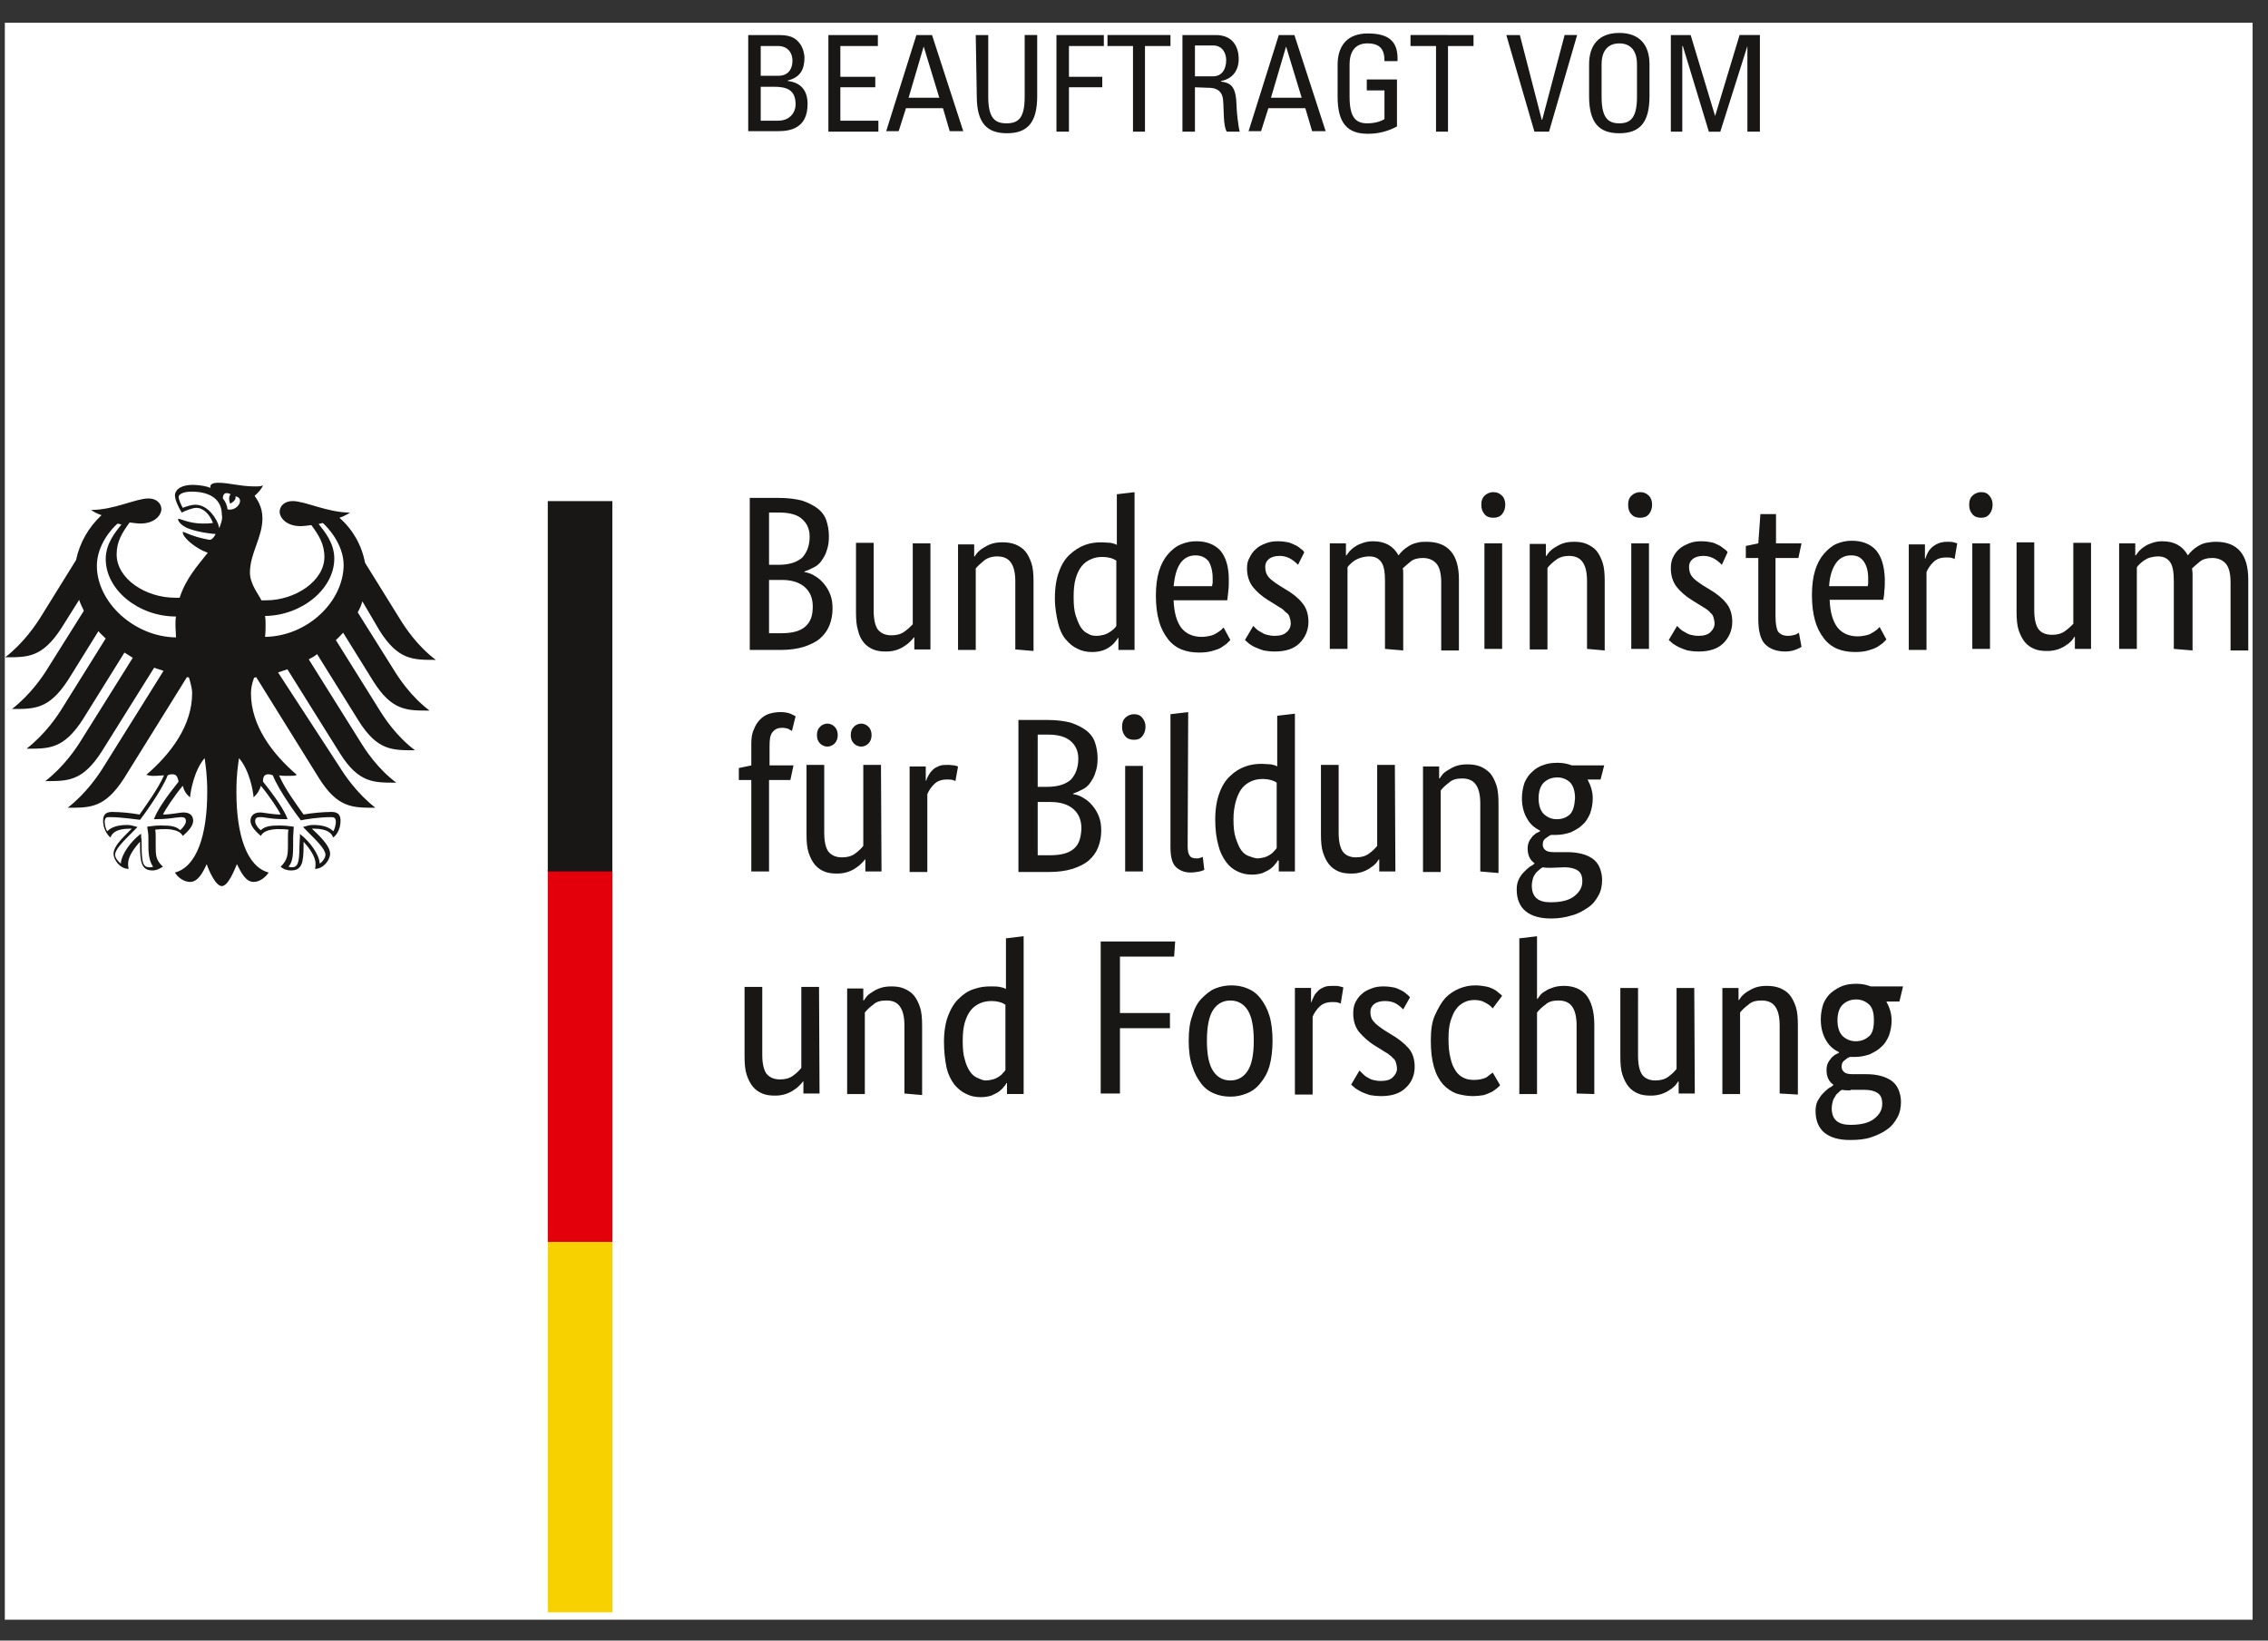 <svg width="94" height="68" viewBox="0 0 94 68" fill="none" xmlns="http://www.w3.org/2000/svg">
<rect x="0" y="0" width="94" height="68" fill="#333333" stroke="none"/>
<g clip-path="url(#clip0_845_28926)">
<rect width="93.162" height="66.194" transform="translate(0.2 0.942)" fill="white"/>
<path d="M34.355 22.219C34.355 22.435 34.334 22.63 34.269 22.803C34.226 22.977 34.14 23.107 34.053 23.236C33.973 23.358 33.861 23.455 33.73 23.518C33.604 23.585 33.474 23.643 33.341 23.691V23.713C33.514 23.735 33.664 23.8 33.794 23.886C33.946 23.973 34.053 24.081 34.161 24.211C34.269 24.341 34.355 24.493 34.42 24.666C34.485 24.839 34.506 25.034 34.506 25.229C34.506 25.467 34.463 25.705 34.377 25.922C34.291 26.138 34.161 26.312 33.989 26.463C33.816 26.615 33.578 26.723 33.319 26.81C33.039 26.896 32.715 26.94 32.349 26.94H31.075V20.638H32.284C32.651 20.638 32.974 20.681 33.233 20.746C33.492 20.833 33.708 20.941 33.88 21.071C34.053 21.201 34.183 21.374 34.248 21.569C34.312 21.764 34.355 21.981 34.355 22.219ZM33.557 22.241C33.557 21.937 33.449 21.699 33.255 21.526C33.06 21.331 32.715 21.244 32.284 21.244H31.874V23.41H32.284C32.715 23.41 33.039 23.302 33.255 23.107C33.449 22.89 33.557 22.608 33.557 22.241ZM33.686 25.142C33.686 24.796 33.578 24.536 33.362 24.341C33.147 24.146 32.823 24.038 32.413 24.038H31.874V26.247H32.37C32.845 26.247 33.168 26.16 33.384 25.965C33.6 25.77 33.686 25.511 33.686 25.142ZM38.563 26.918H37.895V26.42H37.873C37.851 26.463 37.808 26.506 37.743 26.572C37.673 26.647 37.594 26.712 37.506 26.766C37.42 26.831 37.291 26.896 37.16 26.94C37.014 26.986 36.861 27.008 36.708 27.005C36.513 27.005 36.341 26.983 36.19 26.918C36.039 26.857 35.906 26.76 35.801 26.636C35.684 26.491 35.603 26.32 35.564 26.138C35.499 25.944 35.478 25.684 35.478 25.381V22.5H36.211V25.315C36.211 25.684 36.276 25.943 36.384 26.095C36.513 26.247 36.686 26.333 36.945 26.333C37.16 26.333 37.334 26.29 37.484 26.181C37.636 26.073 37.743 25.966 37.83 25.878V22.522H38.563V26.918ZM42.081 26.918V24.103C42.081 23.735 42.016 23.475 41.887 23.302C41.757 23.128 41.563 23.063 41.326 23.063C41.11 23.063 40.915 23.128 40.786 23.236C40.657 23.345 40.527 23.453 40.441 23.561V26.94H39.707V22.565H40.376V23.063H40.398C40.419 23.02 40.462 22.977 40.505 22.911C40.57 22.847 40.635 22.782 40.743 22.717C40.851 22.652 40.959 22.587 41.088 22.544C41.218 22.5 41.369 22.478 41.542 22.478C41.736 22.478 41.908 22.5 42.081 22.565C42.232 22.63 42.383 22.717 42.491 22.847C42.599 22.977 42.685 23.15 42.75 23.345C42.815 23.54 42.836 23.8 42.836 24.103V26.983L42.081 26.918ZM43.721 24.796C43.721 24.341 43.786 23.973 43.894 23.691C44.002 23.388 44.153 23.15 44.347 22.977C44.541 22.803 44.735 22.674 44.972 22.587C45.21 22.5 45.426 22.479 45.663 22.479C45.793 22.479 45.922 22.5 46.03 22.5C46.138 22.522 46.224 22.544 46.289 22.587V20.486L47.023 20.4V26.94H46.354V26.442H46.332C46.306 26.498 46.269 26.55 46.224 26.593C46.181 26.658 46.116 26.723 46.03 26.788C45.932 26.863 45.823 26.921 45.706 26.961C45.56 27.007 45.407 27.029 45.253 27.026C45.038 27.026 44.843 26.983 44.67 26.896C44.476 26.81 44.325 26.68 44.174 26.506C44.023 26.333 43.915 26.095 43.85 25.814C43.786 25.532 43.721 25.186 43.721 24.796ZM45.447 26.355C45.555 26.355 45.663 26.333 45.749 26.312C45.836 26.29 45.922 26.247 45.987 26.203C46.052 26.16 46.116 26.117 46.16 26.073C46.203 26.03 46.246 25.987 46.267 25.944V23.237C46.195 23.188 46.115 23.151 46.03 23.128C45.924 23.1 45.816 23.086 45.706 23.085C45.534 23.085 45.383 23.107 45.232 23.172C45.081 23.236 44.951 23.323 44.843 23.453C44.735 23.583 44.649 23.756 44.584 23.973C44.519 24.19 44.498 24.45 44.498 24.753C44.498 25.055 44.519 25.315 44.584 25.511C44.649 25.705 44.714 25.878 44.8 26.008C44.887 26.138 44.994 26.225 45.102 26.268C45.189 26.333 45.318 26.355 45.447 26.355ZM50.929 24.016C50.929 24.211 50.929 24.363 50.907 24.514C50.886 24.644 50.886 24.774 50.864 24.882H48.641C48.663 25.402 48.77 25.77 48.965 26.03C49.159 26.268 49.44 26.398 49.806 26.398C49.936 26.398 50.044 26.377 50.152 26.355C50.26 26.333 50.346 26.29 50.411 26.247C50.497 26.203 50.54 26.16 50.605 26.117L50.713 26.009L50.994 26.529L50.864 26.658C50.799 26.723 50.713 26.766 50.627 26.831C50.54 26.896 50.389 26.939 50.238 26.983C50.087 27.026 49.914 27.048 49.699 27.048C49.418 27.048 49.181 27.005 48.965 26.918C48.743 26.826 48.549 26.676 48.404 26.485C48.235 26.265 48.11 26.015 48.037 25.748C47.951 25.445 47.907 25.099 47.907 24.687C47.907 24.297 47.951 23.951 48.037 23.67C48.123 23.388 48.253 23.15 48.404 22.977C48.555 22.803 48.727 22.652 48.943 22.565C49.147 22.477 49.368 22.432 49.591 22.435C50.001 22.435 50.346 22.565 50.583 22.825C50.799 23.085 50.929 23.475 50.929 24.017V24.016ZM49.548 23.02C49.289 23.02 49.073 23.128 48.922 23.345C48.77 23.561 48.684 23.886 48.641 24.297H50.238C50.238 24.276 50.238 24.233 50.26 24.168V23.973C50.26 23.67 50.195 23.432 50.087 23.258C49.958 23.107 49.785 23.02 49.548 23.02ZM53.799 23.41C53.756 23.366 53.669 23.28 53.54 23.193C53.393 23.095 53.22 23.042 53.044 23.041C52.849 23.041 52.698 23.085 52.59 23.172C52.541 23.21 52.502 23.259 52.475 23.316C52.449 23.372 52.437 23.434 52.439 23.496C52.439 23.67 52.482 23.8 52.569 23.908C52.655 24.016 52.806 24.124 53.001 24.254L53.281 24.427C53.583 24.601 53.82 24.796 53.971 24.991C54.144 25.186 54.23 25.467 54.23 25.77C54.23 26.117 54.101 26.42 53.863 26.658C53.626 26.896 53.281 27.005 52.828 27.005C52.655 27.005 52.504 26.983 52.374 26.961C52.257 26.925 52.141 26.882 52.029 26.831C51.921 26.788 51.835 26.723 51.77 26.68C51.706 26.615 51.641 26.572 51.598 26.528L51.943 25.944L52.072 26.073C52.115 26.117 52.18 26.16 52.266 26.203C52.331 26.247 52.417 26.29 52.504 26.311C52.59 26.333 52.698 26.355 52.828 26.355C53.044 26.355 53.216 26.311 53.324 26.203C53.377 26.162 53.419 26.109 53.449 26.049C53.479 25.989 53.495 25.924 53.497 25.857C53.497 25.749 53.475 25.662 53.453 25.597C53.437 25.518 53.391 25.448 53.324 25.402C53.259 25.359 53.195 25.272 53.13 25.229C53.044 25.186 52.957 25.121 52.849 25.055L52.569 24.882C52.288 24.709 52.072 24.514 51.921 24.32C51.77 24.124 51.684 23.864 51.684 23.561C51.684 23.388 51.706 23.258 51.792 23.107C51.856 22.977 51.943 22.847 52.051 22.76C52.159 22.652 52.288 22.587 52.461 22.522C52.612 22.457 52.785 22.435 52.957 22.435C53.13 22.435 53.281 22.457 53.389 22.478C53.497 22.5 53.605 22.565 53.712 22.608C53.799 22.652 53.885 22.717 53.928 22.76C53.982 22.792 54.026 22.837 54.058 22.89L53.799 23.41ZM57.403 26.896V24.081C57.403 23.713 57.359 23.453 57.252 23.302C57.144 23.15 56.993 23.063 56.755 23.063C56.626 23.063 56.518 23.085 56.432 23.107C56.342 23.133 56.255 23.17 56.172 23.215C56.102 23.259 56.038 23.31 55.978 23.367C55.913 23.432 55.87 23.475 55.849 23.518V26.896H55.115V22.522H55.784V23.02H55.806C55.827 22.977 55.892 22.912 55.935 22.847C56 22.782 56.065 22.717 56.172 22.652C56.259 22.587 56.367 22.544 56.496 22.5C56.626 22.457 56.755 22.435 56.906 22.435C57.403 22.435 57.748 22.63 57.964 23.02C58.007 22.955 58.071 22.89 58.136 22.825C58.201 22.76 58.288 22.695 58.395 22.63C58.503 22.565 58.611 22.522 58.719 22.5C58.849 22.457 58.978 22.457 59.129 22.457C60.014 22.457 60.467 22.977 60.467 24.016V26.961H59.733V24.146C59.733 23.778 59.668 23.518 59.539 23.366C59.41 23.215 59.215 23.128 58.978 23.128C58.762 23.128 58.59 23.172 58.46 23.28C58.331 23.388 58.223 23.475 58.136 23.561C58.158 23.626 58.158 23.692 58.158 23.778V26.961L57.403 26.896ZM62.258 26.896H61.524V22.522H62.258V26.896ZM61.891 21.461C61.74 21.461 61.611 21.417 61.524 21.309C61.438 21.201 61.395 21.093 61.395 20.92C61.395 20.746 61.438 20.638 61.524 20.551C61.611 20.465 61.74 20.399 61.891 20.399C62.042 20.399 62.15 20.443 62.258 20.551C62.345 20.638 62.388 20.768 62.388 20.919C62.388 21.071 62.345 21.201 62.258 21.309C62.172 21.417 62.042 21.461 61.891 21.461ZM65.776 26.896V24.081C65.776 23.713 65.711 23.453 65.581 23.28C65.452 23.107 65.258 23.042 65.02 23.042C64.805 23.042 64.61 23.107 64.481 23.215C64.33 23.323 64.222 23.432 64.136 23.54V26.918H63.402V22.544H64.071V23.042H64.093C64.114 22.998 64.157 22.955 64.2 22.89C64.265 22.825 64.33 22.76 64.438 22.695C64.546 22.63 64.653 22.565 64.783 22.522C64.912 22.478 65.063 22.457 65.236 22.457C65.43 22.457 65.603 22.478 65.754 22.544C65.905 22.609 66.056 22.696 66.164 22.825C66.272 22.955 66.358 23.128 66.423 23.323C66.488 23.518 66.509 23.778 66.509 24.081V26.961L65.776 26.896ZM68.344 26.896H67.61V22.522H68.344V26.896ZM67.977 21.461C67.826 21.461 67.696 21.417 67.61 21.309C67.523 21.223 67.48 21.093 67.48 20.92C67.48 20.746 67.523 20.638 67.61 20.551C67.696 20.465 67.826 20.399 67.977 20.399C68.128 20.399 68.236 20.443 68.344 20.551C68.43 20.638 68.473 20.768 68.473 20.919C68.473 21.071 68.43 21.201 68.344 21.309C68.257 21.417 68.128 21.461 67.977 21.461ZM71.365 23.41C71.321 23.366 71.235 23.28 71.106 23.193C70.959 23.095 70.786 23.042 70.609 23.041C70.415 23.041 70.264 23.085 70.156 23.172C70.107 23.21 70.068 23.259 70.041 23.316C70.015 23.372 70.003 23.434 70.005 23.496C70.005 23.67 70.049 23.8 70.135 23.908C70.221 24.016 70.372 24.124 70.566 24.254L70.847 24.427C71.149 24.601 71.387 24.796 71.538 24.991C71.71 25.186 71.796 25.467 71.796 25.77C71.796 26.117 71.667 26.42 71.43 26.658C71.192 26.896 70.847 27.005 70.394 27.005C70.221 27.005 70.07 26.983 69.941 26.961C69.823 26.925 69.708 26.882 69.596 26.831C69.506 26.786 69.42 26.735 69.336 26.68C69.271 26.615 69.207 26.572 69.163 26.528L69.509 25.944L69.639 26.073C69.682 26.117 69.746 26.16 69.833 26.203C69.897 26.247 69.984 26.29 70.07 26.311C70.156 26.333 70.264 26.355 70.394 26.355C70.609 26.355 70.782 26.311 70.89 26.203C70.998 26.096 71.062 25.987 71.062 25.857C71.062 25.749 71.041 25.662 71.019 25.597C71.003 25.518 70.956 25.448 70.89 25.402C70.847 25.337 70.76 25.272 70.696 25.229C70.631 25.186 70.523 25.121 70.415 25.055L70.135 24.882C69.854 24.709 69.639 24.514 69.487 24.32C69.336 24.124 69.25 23.864 69.25 23.561C69.25 23.388 69.271 23.258 69.336 23.107C69.401 22.977 69.487 22.847 69.596 22.76C69.703 22.652 69.854 22.587 70.005 22.522C70.156 22.457 70.329 22.435 70.502 22.435C70.674 22.435 70.825 22.457 70.933 22.478C71.062 22.5 71.149 22.565 71.257 22.608C71.343 22.652 71.408 22.717 71.473 22.76C71.526 22.792 71.571 22.837 71.602 22.89L71.365 23.41ZM74.537 23.128H73.588V25.554C73.588 25.857 73.631 26.073 73.696 26.181C73.782 26.29 73.911 26.355 74.106 26.355C74.213 26.355 74.321 26.333 74.386 26.312C74.472 26.29 74.515 26.247 74.558 26.225L74.666 26.81C74.645 26.831 74.558 26.875 74.451 26.918C74.343 26.961 74.192 27.005 73.998 27.005C73.631 27.005 73.35 26.897 73.156 26.701C72.962 26.506 72.875 26.138 72.875 25.662V23.128H72.358V22.63L72.875 22.522L72.962 21.309H73.609V22.522H74.666L74.537 23.128ZM78.119 23.994C78.119 24.19 78.119 24.341 78.098 24.493C78.098 24.623 78.076 24.753 78.055 24.86H75.832C75.853 25.38 75.961 25.748 76.156 26.008C76.35 26.247 76.63 26.377 76.997 26.377C77.127 26.377 77.235 26.355 77.343 26.333C77.451 26.312 77.537 26.268 77.602 26.225C77.688 26.181 77.731 26.138 77.796 26.095L77.903 25.987L78.184 26.507L78.055 26.636C77.99 26.701 77.903 26.745 77.817 26.81C77.709 26.875 77.58 26.918 77.429 26.961C77.278 27.005 77.105 27.026 76.889 27.026C76.609 27.026 76.371 26.983 76.156 26.896C75.933 26.804 75.74 26.655 75.595 26.463C75.426 26.244 75.301 25.994 75.228 25.727C75.141 25.424 75.098 25.077 75.098 24.666C75.098 24.276 75.141 23.93 75.228 23.648C75.314 23.366 75.444 23.128 75.595 22.955C75.746 22.782 75.918 22.63 76.112 22.544C76.317 22.455 76.537 22.411 76.76 22.414C77.17 22.414 77.515 22.544 77.752 22.803C77.99 23.085 78.098 23.475 78.119 23.994ZM76.716 23.02C76.458 23.02 76.242 23.128 76.091 23.345C75.94 23.561 75.832 23.886 75.81 24.297H77.407C77.407 24.276 77.429 24.233 77.429 24.168V23.973C77.429 23.67 77.364 23.432 77.235 23.258C77.105 23.085 76.954 23.02 76.716 23.02ZM81.011 23.172C80.99 23.15 80.947 23.15 80.903 23.128C80.839 23.107 80.752 23.107 80.665 23.107C80.428 23.107 80.256 23.172 80.126 23.302C79.997 23.432 79.91 23.561 79.846 23.713V26.939H79.112V22.566H79.781V23.15H79.802C79.824 23.063 79.867 22.977 79.91 22.89C79.954 22.803 80.018 22.738 80.083 22.674C80.169 22.608 80.234 22.566 80.342 22.521C80.45 22.478 80.558 22.457 80.709 22.457C80.817 22.457 80.903 22.457 80.968 22.478C81.033 22.5 81.076 22.5 81.119 22.522L81.011 23.172ZM82.478 26.896H81.745V22.522H82.478V26.896ZM82.112 21.461C81.96 21.461 81.831 21.417 81.745 21.309C81.658 21.201 81.615 21.093 81.615 20.92C81.615 20.746 81.658 20.638 81.745 20.551C81.831 20.465 81.96 20.399 82.112 20.399C82.263 20.399 82.37 20.443 82.457 20.551C82.543 20.659 82.586 20.768 82.586 20.919C82.586 21.071 82.543 21.201 82.457 21.309C82.37 21.417 82.263 21.461 82.112 21.461ZM86.665 26.896H85.996V26.398H85.974C85.953 26.442 85.909 26.485 85.866 26.55C85.802 26.615 85.737 26.68 85.629 26.745C85.543 26.81 85.413 26.875 85.284 26.918C85.137 26.964 84.984 26.986 84.831 26.983C84.637 26.983 84.464 26.961 84.312 26.896C84.162 26.835 84.029 26.739 83.924 26.615C83.816 26.485 83.73 26.312 83.665 26.117C83.601 25.922 83.579 25.662 83.579 25.359V22.479H84.312V25.294C84.312 25.662 84.377 25.921 84.485 26.073C84.593 26.225 84.788 26.312 85.047 26.312C85.262 26.312 85.435 26.268 85.586 26.16C85.737 26.052 85.845 25.944 85.931 25.857V22.5H86.665V26.896ZM90.096 26.896V24.081C90.096 23.713 90.053 23.453 89.945 23.302C89.837 23.15 89.686 23.063 89.449 23.063C89.319 23.063 89.211 23.085 89.125 23.107C89.04 23.129 88.96 23.166 88.888 23.215C88.818 23.259 88.753 23.31 88.694 23.367C88.629 23.432 88.586 23.475 88.564 23.518V26.896H87.83V22.522H88.499V23.02H88.521C88.543 22.977 88.607 22.912 88.65 22.847C88.715 22.782 88.78 22.717 88.888 22.652C88.974 22.587 89.082 22.544 89.211 22.5C89.341 22.457 89.47 22.435 89.621 22.435C90.118 22.435 90.463 22.63 90.679 23.02C90.722 22.955 90.787 22.89 90.852 22.825C90.916 22.76 91.002 22.695 91.11 22.63C91.218 22.565 91.326 22.522 91.434 22.5C91.542 22.478 91.693 22.457 91.844 22.457C92.729 22.457 93.182 22.977 93.182 24.016V26.961H92.448V24.146C92.448 23.778 92.384 23.518 92.254 23.366C92.124 23.215 91.93 23.128 91.693 23.128C91.477 23.128 91.305 23.172 91.175 23.28C91.046 23.388 90.938 23.475 90.852 23.561C90.852 23.626 90.873 23.692 90.873 23.778V26.961L90.096 26.896ZM32.758 32.332H31.874V36.122H31.139V32.332H30.622V31.834L31.139 31.726V30.837C31.139 30.599 31.161 30.404 31.247 30.231C31.302 30.076 31.391 29.936 31.506 29.819C31.614 29.711 31.744 29.624 31.895 29.581C32.042 29.538 32.195 29.516 32.348 29.516C32.499 29.516 32.65 29.538 32.758 29.581C32.866 29.624 32.931 29.668 32.974 29.689L32.823 30.296C32.779 30.274 32.736 30.253 32.672 30.209C32.595 30.183 32.515 30.168 32.434 30.166C32.262 30.166 32.132 30.209 32.024 30.339C31.916 30.469 31.895 30.642 31.895 30.945V31.725H32.887L32.758 32.331L32.758 32.332ZM36.535 36.122H35.866V35.624H35.844C35.823 35.667 35.78 35.711 35.715 35.776C35.645 35.851 35.565 35.916 35.478 35.971C35.391 36.035 35.262 36.101 35.132 36.144C34.986 36.19 34.833 36.211 34.679 36.208C34.485 36.208 34.312 36.187 34.161 36.122C34.011 36.061 33.877 35.964 33.773 35.84C33.665 35.711 33.578 35.537 33.514 35.343C33.449 35.147 33.427 34.888 33.427 34.584V31.704H34.161V34.519C34.161 34.888 34.226 35.147 34.334 35.299C34.463 35.451 34.636 35.537 34.895 35.537C35.111 35.537 35.283 35.494 35.434 35.386C35.586 35.278 35.694 35.169 35.78 35.061V31.704H36.513L36.535 36.122ZM34.722 30.469C34.722 30.6 34.679 30.729 34.593 30.816C34.553 30.857 34.507 30.889 34.455 30.911C34.403 30.933 34.347 30.945 34.291 30.946C34.234 30.945 34.178 30.933 34.127 30.911C34.075 30.889 34.028 30.857 33.989 30.816C33.902 30.73 33.859 30.621 33.859 30.47C33.859 30.318 33.902 30.21 33.989 30.123C34.028 30.082 34.075 30.05 34.127 30.028C34.178 30.005 34.234 29.994 34.291 29.993C34.398 29.993 34.506 30.036 34.593 30.123C34.679 30.209 34.722 30.339 34.722 30.469ZM36.124 30.469C36.124 30.6 36.082 30.729 35.995 30.816C35.956 30.857 35.909 30.889 35.858 30.911C35.806 30.933 35.75 30.945 35.694 30.946C35.637 30.945 35.581 30.934 35.529 30.911C35.477 30.889 35.43 30.857 35.391 30.816C35.305 30.73 35.261 30.621 35.261 30.47C35.261 30.318 35.305 30.21 35.391 30.123C35.43 30.082 35.477 30.05 35.529 30.028C35.581 30.005 35.637 29.994 35.694 29.993C35.801 29.993 35.909 30.036 35.995 30.123C36.082 30.209 36.124 30.339 36.124 30.469ZM39.599 32.375C39.578 32.353 39.535 32.353 39.492 32.332C39.427 32.31 39.34 32.31 39.254 32.31C39.016 32.31 38.844 32.375 38.715 32.505C38.585 32.635 38.499 32.765 38.434 32.917V36.143H37.7V31.769H38.369V32.353H38.391C38.412 32.267 38.456 32.18 38.499 32.115C38.542 32.028 38.606 31.963 38.671 31.898C38.736 31.834 38.822 31.791 38.93 31.747C39.038 31.704 39.146 31.704 39.297 31.704C39.405 31.704 39.492 31.725 39.556 31.725C39.621 31.747 39.664 31.747 39.707 31.769L39.599 32.375ZM45.491 31.422C45.491 31.639 45.469 31.834 45.404 32.007C45.361 32.18 45.275 32.31 45.189 32.44C45.108 32.562 44.996 32.659 44.865 32.722C44.74 32.788 44.61 32.846 44.476 32.895V32.916C44.649 32.938 44.8 33.003 44.93 33.09C45.081 33.176 45.189 33.285 45.297 33.415C45.404 33.544 45.491 33.696 45.555 33.869C45.62 34.043 45.642 34.237 45.642 34.432C45.642 34.671 45.599 34.909 45.512 35.125C45.426 35.342 45.297 35.515 45.124 35.667C44.951 35.819 44.714 35.926 44.455 36.013C44.174 36.1 43.85 36.143 43.484 36.143H42.21V29.842H43.419C43.786 29.842 44.109 29.885 44.368 29.95C44.627 30.036 44.843 30.145 45.016 30.274C45.189 30.404 45.318 30.578 45.383 30.773C45.447 30.967 45.491 31.184 45.491 31.422ZM44.692 31.444C44.692 31.141 44.584 30.903 44.39 30.73C44.174 30.534 43.85 30.448 43.419 30.448H43.009V32.613H43.419C43.85 32.613 44.174 32.505 44.39 32.31C44.584 32.094 44.692 31.812 44.692 31.444ZM44.821 34.346C44.821 33.999 44.714 33.739 44.498 33.544C44.282 33.349 43.958 33.242 43.548 33.242H43.009V35.45H43.505C43.98 35.45 44.304 35.364 44.519 35.169C44.735 34.974 44.8 34.714 44.821 34.346ZM47.368 36.122H46.634V31.747H47.368L47.368 36.122ZM47.001 30.664C46.85 30.664 46.72 30.621 46.634 30.512C46.548 30.404 46.505 30.297 46.505 30.123C46.505 29.95 46.548 29.842 46.634 29.755C46.72 29.668 46.85 29.603 47.001 29.603C47.152 29.603 47.26 29.647 47.346 29.755C47.433 29.863 47.476 29.971 47.476 30.122C47.476 30.274 47.433 30.404 47.346 30.513C47.26 30.621 47.152 30.664 47.001 30.664ZM49.224 35.082C49.224 35.255 49.246 35.385 49.31 35.472C49.353 35.537 49.44 35.58 49.569 35.58C49.634 35.58 49.699 35.58 49.742 35.558C49.785 35.537 49.828 35.537 49.85 35.515L49.914 36.056C49.871 36.078 49.806 36.1 49.72 36.122C49.612 36.143 49.483 36.165 49.332 36.165C49.094 36.165 48.879 36.078 48.727 35.926C48.576 35.775 48.511 35.493 48.511 35.104V29.603L49.246 29.517L49.224 35.082ZM50.367 33.977C50.367 33.523 50.432 33.155 50.54 32.873C50.648 32.57 50.799 32.332 50.994 32.158C51.171 31.984 51.385 31.851 51.619 31.769C51.856 31.682 52.072 31.661 52.31 31.661C52.439 31.661 52.569 31.682 52.677 31.682C52.785 31.704 52.871 31.725 52.936 31.769V29.668L53.669 29.582V36.122H53.001V35.667H52.957C52.936 35.71 52.914 35.753 52.849 35.819C52.806 35.883 52.742 35.948 52.655 36.013C52.569 36.078 52.461 36.121 52.331 36.186C52.185 36.232 52.032 36.254 51.878 36.252C51.662 36.252 51.468 36.208 51.296 36.122C51.106 36.036 50.942 35.901 50.821 35.732C50.666 35.525 50.556 35.289 50.497 35.038C50.411 34.736 50.367 34.389 50.367 33.977ZM52.094 35.58C52.202 35.58 52.31 35.558 52.396 35.537C52.482 35.515 52.569 35.472 52.634 35.429C52.698 35.385 52.763 35.342 52.806 35.277C52.849 35.234 52.893 35.191 52.914 35.147V32.44C52.842 32.391 52.761 32.355 52.677 32.332C52.571 32.304 52.462 32.289 52.353 32.288C52.18 32.288 52.029 32.31 51.878 32.375C51.727 32.44 51.598 32.527 51.49 32.657C51.382 32.786 51.296 32.96 51.231 33.176C51.157 33.429 51.121 33.692 51.123 33.956C51.123 34.259 51.145 34.519 51.209 34.714C51.274 34.909 51.339 35.082 51.425 35.212C51.511 35.342 51.619 35.428 51.727 35.472C51.835 35.515 51.964 35.559 52.094 35.58ZM57.834 36.122H57.165V35.623H57.144C57.122 35.667 57.079 35.71 57.036 35.775C56.966 35.85 56.886 35.916 56.798 35.97C56.712 36.035 56.583 36.1 56.453 36.143C56.307 36.189 56.153 36.211 56 36.208C55.806 36.208 55.633 36.186 55.482 36.122C55.332 36.061 55.198 35.964 55.094 35.84C54.986 35.71 54.9 35.537 54.835 35.342C54.77 35.147 54.748 34.887 54.748 34.584V31.704H55.482V34.519C55.482 34.887 55.547 35.147 55.655 35.298C55.763 35.45 55.957 35.537 56.194 35.537C56.41 35.537 56.583 35.493 56.734 35.385C56.885 35.277 56.993 35.169 57.079 35.061V31.704H57.812L57.834 36.122ZM61.352 36.122V33.306C61.352 32.938 61.287 32.679 61.157 32.505C61.028 32.332 60.834 32.267 60.597 32.267C60.381 32.267 60.187 32.31 60.057 32.44C59.906 32.548 59.798 32.657 59.712 32.765V36.143H58.978V31.769H59.647V32.267H59.668C59.69 32.224 59.733 32.18 59.776 32.115C59.819 32.05 59.906 31.985 60.014 31.921C60.122 31.855 60.23 31.791 60.359 31.747C60.489 31.704 60.64 31.682 60.812 31.682C61.007 31.682 61.179 31.704 61.352 31.769C61.503 31.834 61.632 31.921 61.762 32.05C61.869 32.18 61.956 32.353 62.021 32.548C62.086 32.743 62.107 33.003 62.107 33.306V36.186L61.352 36.122ZM66.337 32.31H65.797C65.927 32.548 66.013 32.808 66.013 33.09C66.013 33.328 65.97 33.523 65.905 33.718C65.819 33.913 65.733 34.064 65.581 34.194C65.452 34.324 65.279 34.411 65.107 34.497C64.912 34.562 64.718 34.606 64.502 34.606H64.287C64.222 34.627 64.136 34.692 64.049 34.758C63.963 34.822 63.941 34.909 63.941 35.017C63.941 35.104 63.985 35.191 64.049 35.233C64.114 35.298 64.244 35.321 64.395 35.321H64.956C65.171 35.321 65.344 35.342 65.538 35.385C65.711 35.428 65.862 35.493 65.992 35.58C66.121 35.667 66.229 35.797 66.294 35.948C66.358 36.1 66.401 36.273 66.401 36.468C66.401 36.706 66.358 36.923 66.251 37.117C66.143 37.313 66.013 37.486 65.819 37.616C65.624 37.746 65.409 37.876 65.15 37.941C64.871 38.029 64.579 38.073 64.287 38.071C63.812 38.071 63.466 37.962 63.229 37.767C62.992 37.572 62.862 37.269 62.862 36.88C62.862 36.706 62.884 36.576 62.949 36.446C63.013 36.316 63.078 36.23 63.164 36.143C63.251 36.056 63.315 35.991 63.402 35.926C63.488 35.883 63.553 35.84 63.596 35.797V35.775C63.402 35.645 63.315 35.428 63.315 35.169C63.315 35.061 63.337 34.952 63.38 34.865C63.423 34.779 63.488 34.713 63.531 34.649C63.596 34.606 63.639 34.541 63.704 34.519C63.769 34.497 63.812 34.454 63.833 34.454V34.432C63.617 34.324 63.423 34.173 63.294 33.934C63.164 33.718 63.078 33.436 63.078 33.09C63.078 32.852 63.121 32.635 63.186 32.44C63.272 32.245 63.38 32.094 63.51 31.985C63.639 31.855 63.79 31.769 63.985 31.704C64.157 31.639 64.352 31.617 64.567 31.617C64.783 31.617 64.977 31.661 65.15 31.725H66.488L66.337 32.31ZM64.287 35.97C64.157 35.97 64.049 35.97 63.941 35.948C63.898 35.97 63.834 36.013 63.79 36.056C63.747 36.1 63.682 36.143 63.639 36.208C63.596 36.273 63.553 36.338 63.531 36.425C63.51 36.511 63.488 36.598 63.488 36.706C63.488 37.183 63.747 37.399 64.265 37.399C64.718 37.399 65.042 37.313 65.258 37.139C65.473 36.966 65.581 36.771 65.581 36.533C65.581 36.295 65.516 36.165 65.387 36.078C65.258 35.992 65.063 35.948 64.848 35.948L64.287 35.97ZM65.279 33.09C65.279 32.765 65.193 32.548 65.063 32.418C64.921 32.292 64.736 32.222 64.546 32.224C64.33 32.224 64.157 32.288 64.006 32.418C63.855 32.548 63.769 32.786 63.769 33.09C63.769 33.393 63.855 33.631 64.006 33.761C64.157 33.891 64.33 33.956 64.524 33.956C64.74 33.956 64.912 33.891 65.063 33.761C65.193 33.631 65.258 33.415 65.279 33.09ZM33.967 45.325H33.298V44.827H33.276C33.255 44.87 33.212 44.914 33.147 44.979C33.082 45.044 33.017 45.108 32.909 45.173C32.823 45.238 32.694 45.303 32.564 45.347C32.418 45.392 32.265 45.415 32.111 45.412C31.917 45.412 31.744 45.39 31.593 45.325C31.442 45.264 31.309 45.167 31.205 45.044C31.097 44.914 31.01 44.741 30.946 44.545C30.881 44.351 30.859 44.091 30.859 43.787V40.907H31.593V43.723C31.593 44.09 31.658 44.35 31.765 44.502C31.895 44.654 32.068 44.741 32.327 44.741C32.543 44.741 32.715 44.697 32.866 44.589C33.017 44.481 33.125 44.372 33.212 44.264V40.907H33.946L33.967 45.325ZM37.485 45.325V42.51C37.485 42.142 37.42 41.882 37.29 41.708C37.16 41.535 36.988 41.47 36.729 41.47C36.513 41.47 36.319 41.514 36.19 41.644C36.06 41.735 35.944 41.844 35.844 41.968V45.347H35.111V40.972H35.78V41.47H35.801C35.823 41.427 35.866 41.384 35.909 41.319C35.952 41.254 36.039 41.189 36.147 41.124C36.233 41.059 36.362 40.994 36.492 40.951C36.621 40.907 36.772 40.886 36.945 40.886C37.139 40.886 37.312 40.907 37.463 40.972C37.614 41.037 37.765 41.124 37.873 41.254C37.981 41.384 38.067 41.557 38.132 41.752C38.197 41.947 38.218 42.207 38.218 42.51V45.39L37.485 45.325ZM39.124 43.203C39.124 42.748 39.189 42.38 39.297 42.098C39.405 41.817 39.556 41.557 39.75 41.384C39.923 41.21 40.139 41.059 40.376 40.994C40.613 40.907 40.829 40.886 41.066 40.886C41.196 40.886 41.326 40.886 41.434 40.907C41.542 40.929 41.628 40.951 41.693 40.994V38.893L42.426 38.806V45.346H41.736V44.892H41.714C41.693 44.935 41.671 44.978 41.606 45.043C41.563 45.108 41.498 45.173 41.412 45.238C41.326 45.303 41.218 45.346 41.089 45.411C40.942 45.457 40.789 45.479 40.635 45.476C40.419 45.476 40.225 45.433 40.053 45.346C39.858 45.259 39.707 45.13 39.556 44.956C39.402 44.75 39.292 44.514 39.233 44.264C39.161 43.914 39.125 43.559 39.125 43.202L39.124 43.203ZM40.851 44.784C40.959 44.784 41.066 44.762 41.153 44.741C41.239 44.718 41.326 44.675 41.391 44.632C41.455 44.589 41.52 44.545 41.563 44.48C41.606 44.437 41.65 44.394 41.671 44.351V41.644C41.598 41.595 41.518 41.558 41.434 41.535C41.328 41.507 41.219 41.493 41.11 41.492C40.937 41.492 40.786 41.514 40.635 41.578C40.484 41.644 40.355 41.73 40.247 41.86C40.139 41.99 40.053 42.163 39.988 42.38C39.923 42.596 39.901 42.856 39.901 43.16C39.901 43.463 39.923 43.723 39.988 43.917C40.031 44.112 40.117 44.285 40.203 44.416C40.29 44.545 40.398 44.632 40.505 44.675C40.613 44.718 40.721 44.784 40.851 44.784ZM45.62 45.325V39.023H48.706L48.663 39.651H46.418V41.99H48.49V42.618H46.418V45.325H45.62ZM49.267 43.138C49.267 42.726 49.31 42.38 49.418 42.099C49.504 41.795 49.634 41.557 49.806 41.384C49.979 41.21 50.152 41.059 50.367 40.972C50.58 40.886 50.807 40.842 51.037 40.843C51.274 40.843 51.511 40.886 51.706 40.972C51.921 41.059 52.094 41.189 52.245 41.384C52.396 41.578 52.526 41.817 52.612 42.098C52.698 42.38 52.742 42.748 52.742 43.138C52.742 43.528 52.698 43.896 52.612 44.199C52.536 44.462 52.403 44.706 52.223 44.914C52.077 45.099 51.883 45.241 51.662 45.325C51.447 45.412 51.231 45.455 50.994 45.455C50.756 45.455 50.518 45.412 50.324 45.325C50.11 45.24 49.923 45.098 49.785 44.913C49.62 44.699 49.496 44.457 49.418 44.199C49.31 43.896 49.267 43.55 49.267 43.138ZM51.964 43.138C51.964 42.553 51.878 42.12 51.706 41.86C51.533 41.6 51.296 41.471 50.994 41.471C50.691 41.471 50.454 41.6 50.281 41.86C50.108 42.12 50.022 42.553 50.022 43.138C50.022 43.723 50.108 44.134 50.281 44.394C50.454 44.654 50.691 44.784 50.994 44.784C51.296 44.784 51.533 44.654 51.706 44.394C51.878 44.134 51.964 43.723 51.964 43.138ZM55.568 41.6C55.547 41.578 55.504 41.578 55.46 41.557C55.396 41.535 55.309 41.535 55.223 41.535C54.986 41.535 54.813 41.6 54.684 41.73C54.564 41.847 54.469 41.987 54.403 42.142V45.368H53.669V40.95H54.338V41.535H54.36C54.381 41.449 54.425 41.362 54.468 41.275C54.511 41.189 54.576 41.123 54.641 41.059C54.705 40.994 54.792 40.951 54.9 40.907C55.007 40.864 55.115 40.864 55.266 40.864C55.374 40.864 55.46 40.864 55.525 40.886C55.59 40.907 55.633 40.907 55.676 40.929L55.568 41.6ZM58.158 41.838C58.114 41.795 58.028 41.708 57.899 41.622C57.769 41.535 57.597 41.492 57.403 41.492C57.208 41.492 57.057 41.535 56.95 41.622C56.9 41.66 56.861 41.71 56.835 41.766C56.808 41.822 56.796 41.885 56.798 41.947C56.798 42.12 56.842 42.25 56.95 42.359C57.036 42.466 57.187 42.575 57.381 42.705L57.661 42.878C57.964 43.051 58.201 43.246 58.374 43.441C58.547 43.636 58.633 43.896 58.633 44.221C58.633 44.567 58.503 44.87 58.266 45.087C58.028 45.325 57.683 45.433 57.23 45.433C57.078 45.432 56.926 45.417 56.777 45.39C56.648 45.347 56.518 45.303 56.432 45.26C56.343 45.214 56.256 45.163 56.172 45.108C56.108 45.044 56.043 45 56 44.957L56.345 44.372L56.475 44.502C56.518 44.545 56.583 44.61 56.669 44.654C56.734 44.697 56.82 44.741 56.906 44.762C56.993 44.784 57.1 44.805 57.23 44.805C57.446 44.805 57.618 44.762 57.726 44.653C57.834 44.545 57.899 44.438 57.899 44.307C57.899 44.199 57.877 44.112 57.856 44.047C57.839 43.968 57.793 43.898 57.726 43.853C57.683 43.787 57.597 43.744 57.532 43.679C57.446 43.636 57.359 43.571 57.252 43.506L56.971 43.333C56.691 43.159 56.496 42.965 56.324 42.77C56.172 42.575 56.086 42.315 56.086 42.012C56.086 41.838 56.108 41.687 56.172 41.557C56.237 41.427 56.324 41.297 56.432 41.21C56.54 41.102 56.669 41.037 56.842 40.972C56.993 40.907 57.165 40.886 57.338 40.886C57.511 40.886 57.661 40.907 57.769 40.929C57.899 40.951 57.985 41.016 58.093 41.059C58.18 41.102 58.266 41.167 58.309 41.211C58.374 41.254 58.417 41.319 58.439 41.34L58.158 41.838ZM61.869 41.795L61.783 41.708C61.74 41.665 61.697 41.644 61.632 41.6C61.567 41.557 61.503 41.535 61.416 41.492C61.325 41.465 61.231 41.451 61.136 41.449C60.985 41.449 60.834 41.47 60.704 41.535C60.575 41.6 60.446 41.687 60.359 41.817C60.251 41.947 60.187 42.12 60.122 42.315C60.057 42.532 60.035 42.77 60.035 43.051C60.035 43.376 60.057 43.636 60.122 43.874C60.165 44.091 60.251 44.264 60.338 44.394C60.424 44.524 60.532 44.611 60.661 44.675C60.791 44.741 60.942 44.762 61.093 44.762C61.309 44.762 61.481 44.718 61.611 44.654C61.718 44.567 61.805 44.502 61.869 44.459L62.172 44.978C62.15 45.022 62.086 45.065 62.042 45.108C61.978 45.152 61.913 45.217 61.826 45.26C61.721 45.311 61.613 45.354 61.503 45.39C61.353 45.417 61.202 45.432 61.05 45.433C60.812 45.433 60.575 45.39 60.359 45.325C60.144 45.241 59.952 45.108 59.798 44.935C59.647 44.762 59.517 44.523 59.431 44.221C59.345 43.917 59.302 43.571 59.302 43.138C59.302 42.705 59.345 42.358 59.474 42.077C59.604 41.795 59.733 41.557 59.906 41.362C60.071 41.194 60.27 41.061 60.489 40.972C60.694 40.888 60.914 40.844 61.136 40.843C61.309 40.843 61.438 40.864 61.567 40.886C61.697 40.907 61.805 40.951 61.891 40.993C61.978 41.038 62.042 41.081 62.107 41.145C62.172 41.189 62.215 41.232 62.258 41.275L61.869 41.795ZM65.344 45.325V42.51C65.344 42.142 65.279 41.882 65.15 41.708C65.02 41.535 64.826 41.47 64.589 41.47C64.373 41.47 64.179 41.514 64.049 41.644C63.898 41.752 63.79 41.86 63.704 41.968V45.347H62.97V38.894L63.704 38.807V41.405H63.725C63.747 41.362 63.79 41.319 63.833 41.253C63.877 41.189 63.963 41.124 64.049 41.081C64.136 41.016 64.244 40.972 64.373 40.929C64.502 40.886 64.653 40.864 64.826 40.864C65.214 40.864 65.516 40.994 65.733 41.232C65.948 41.492 66.078 41.904 66.078 42.466V45.347L65.344 45.325ZM70.243 45.325H69.574V44.827H69.552C69.531 44.87 69.487 44.914 69.444 44.979C69.379 45.044 69.314 45.108 69.207 45.173C69.12 45.238 68.991 45.303 68.862 45.347C68.715 45.393 68.562 45.415 68.408 45.412C68.214 45.412 68.042 45.39 67.891 45.325C67.74 45.264 67.607 45.168 67.502 45.044C67.394 44.914 67.308 44.741 67.243 44.545C67.178 44.351 67.157 44.091 67.157 43.787V40.951H67.891V43.766C67.891 44.133 67.955 44.393 68.063 44.545C68.171 44.697 68.365 44.784 68.603 44.784C68.818 44.784 68.991 44.741 69.142 44.632C69.293 44.524 69.401 44.416 69.487 44.307V40.951H70.221L70.243 45.325ZM73.76 45.325V42.51C73.76 42.142 73.696 41.882 73.566 41.708C73.437 41.535 73.242 41.47 73.005 41.47C72.789 41.47 72.595 41.514 72.465 41.644C72.314 41.752 72.206 41.86 72.12 41.968V45.347H71.386V40.951H72.055V41.449H72.077C72.099 41.405 72.142 41.362 72.185 41.297C72.25 41.232 72.314 41.167 72.422 41.102C72.53 41.037 72.638 40.972 72.767 40.929C72.897 40.886 73.048 40.864 73.22 40.864C73.415 40.864 73.588 40.886 73.76 40.951C73.911 41.016 74.062 41.102 74.17 41.232C74.278 41.362 74.364 41.535 74.429 41.73C74.494 41.925 74.515 42.185 74.515 42.488V45.368L73.76 45.325ZM78.723 41.514H78.184C78.313 41.752 78.4 42.012 78.4 42.293C78.4 42.532 78.357 42.726 78.292 42.921C78.206 43.116 78.119 43.268 77.968 43.398C77.839 43.528 77.666 43.614 77.494 43.701C77.299 43.766 77.105 43.809 76.889 43.809H76.673C76.587 43.831 76.522 43.896 76.436 43.961C76.35 44.026 76.328 44.112 76.328 44.221C76.328 44.307 76.371 44.394 76.436 44.437C76.501 44.502 76.63 44.524 76.781 44.524H77.343C77.558 44.524 77.752 44.545 77.925 44.589C78.098 44.632 78.249 44.697 78.378 44.784C78.508 44.87 78.615 45 78.68 45.151C78.745 45.303 78.788 45.477 78.788 45.671C78.788 45.91 78.745 46.126 78.637 46.321C78.529 46.516 78.4 46.689 78.206 46.819C78.033 46.949 77.796 47.057 77.537 47.144C77.278 47.231 76.975 47.252 76.673 47.252C76.199 47.252 75.853 47.144 75.616 46.949C75.379 46.754 75.249 46.451 75.249 46.062C75.249 45.888 75.271 45.758 75.336 45.628C75.4 45.52 75.465 45.412 75.551 45.325C75.638 45.238 75.703 45.173 75.789 45.108C75.875 45.065 75.94 45.022 75.983 44.978V44.957C75.789 44.827 75.703 44.611 75.703 44.351C75.703 44.242 75.724 44.134 75.767 44.047C75.81 43.961 75.875 43.896 75.918 43.831C75.983 43.787 76.026 43.723 76.091 43.701C76.156 43.679 76.199 43.636 76.22 43.636V43.614C76.004 43.506 75.81 43.354 75.681 43.116C75.551 42.899 75.465 42.618 75.465 42.25C75.465 42.012 75.508 41.795 75.573 41.6C75.659 41.405 75.767 41.254 75.897 41.145C76.026 41.038 76.199 40.929 76.371 40.864C76.544 40.799 76.738 40.777 76.954 40.777C77.17 40.777 77.364 40.821 77.537 40.886H78.874L78.723 41.514ZM76.695 45.195C76.565 45.195 76.458 45.195 76.35 45.173C76.285 45.195 76.242 45.238 76.199 45.281C76.156 45.325 76.091 45.368 76.069 45.433C76.026 45.498 75.983 45.563 75.961 45.65C75.935 45.741 75.92 45.836 75.918 45.932C75.918 46.408 76.177 46.624 76.695 46.624C77.148 46.624 77.472 46.538 77.688 46.364C77.903 46.191 78.011 45.997 78.011 45.758C78.011 45.52 77.947 45.39 77.817 45.303C77.688 45.217 77.515 45.173 77.278 45.173H76.695V45.195ZM77.666 42.293C77.666 41.968 77.602 41.752 77.451 41.622C77.308 41.495 77.123 41.425 76.932 41.427C76.716 41.427 76.544 41.492 76.393 41.622C76.242 41.752 76.156 41.99 76.156 42.293C76.156 42.596 76.242 42.835 76.393 42.965C76.544 43.094 76.716 43.159 76.911 43.159C77.127 43.159 77.299 43.094 77.451 42.965C77.602 42.857 77.666 42.618 77.666 42.293Z" fill="#181716"/>
<path d="M24.235 51.476H25.379V66.829H22.703V51.476H24.235Z" fill="#F8D200"/>
<path d="M24.235 36.058H25.379V51.476H22.703V36.058H24.235Z" fill="#E3000B"/>
<path d="M15.732 26.139C16.509 27.373 17.135 27.352 18.063 27.352C17.286 26.767 16.79 26.009 16.552 25.62L15.128 23.324C14.995 22.602 14.622 21.946 14.07 21.462C14.265 21.396 14.416 21.31 14.502 21.245C13.574 21.245 12.646 20.769 12.129 20.769C11.805 20.769 11.589 20.963 11.589 21.223C11.61 21.505 11.913 21.808 12.452 21.808C12.582 21.808 12.733 21.786 12.905 21.765C13.207 22.177 13.445 22.544 13.445 23.086C13.445 24.082 12.236 24.883 11.027 24.883H10.834C10.726 24.645 10.359 24.211 10.359 23.736C10.359 22.934 10.877 22.284 10.877 21.483C10.877 20.985 10.639 20.682 10.553 20.552C10.704 20.422 10.855 20.249 10.898 20.119C10.812 20.162 10.704 20.162 10.553 20.162C9.97 20.162 9.496 20.01 9.043 20.01C8.784 20.01 8.719 20.097 8.719 20.162C8.719 20.184 8.719 20.227 8.74 20.227C8.643 20.188 8.542 20.159 8.438 20.141C8.296 20.114 8.152 20.1 8.007 20.097C7.446 20.097 7.251 20.335 7.251 20.53C7.251 20.704 7.381 21.007 7.532 21.245C7.748 21.137 8.006 21.05 8.136 21.05C8.438 21.05 8.697 21.332 8.827 21.678C8.633 21.7 8.589 21.7 8.395 21.7C7.856 21.7 7.489 21.505 7.402 21.505C7.402 21.505 7.381 21.505 7.381 21.526C7.381 21.613 7.532 21.808 7.834 21.916C8.244 22.068 8.827 22.133 8.935 22.133C8.935 22.154 8.827 22.349 8.719 22.371H8.654C8.244 22.284 8.115 22.263 7.597 22.046C7.575 22.046 7.575 22.046 7.575 22.068C7.575 22.284 8.114 22.739 8.611 22.913C8.201 23.432 7.704 23.974 7.446 24.775H7.251C6.043 24.775 4.834 23.995 4.834 22.977C4.834 22.436 5.072 22.068 5.373 21.656C5.546 21.678 5.698 21.7 5.827 21.7C6.366 21.7 6.669 21.396 6.69 21.115C6.69 20.855 6.474 20.66 6.151 20.66C5.633 20.66 4.727 21.137 3.777 21.137C3.863 21.202 4.014 21.289 4.209 21.353C3.672 21.849 3.302 22.5 3.151 23.215L1.727 25.511C1.49 25.901 0.972 26.659 0.217 27.244C1.144 27.244 1.748 27.265 2.547 26.031L3.281 24.862C3.324 25.013 3.41 25.165 3.475 25.316L2.007 27.655C1.77 28.045 1.274 28.781 0.497 29.387C1.425 29.387 2.029 29.409 2.828 28.175L4.079 26.161C4.165 26.269 4.273 26.356 4.381 26.464L2.611 29.301C2.374 29.691 1.878 30.427 1.101 31.033C2.029 31.033 2.633 31.055 3.432 29.821L5.158 27.048C5.266 27.114 5.395 27.2 5.503 27.265L3.389 30.643C3.151 31.033 2.655 31.77 1.878 32.376C2.806 32.376 3.41 32.397 4.208 31.163L6.388 27.677L6.777 27.806L4.316 31.748C4.079 32.138 3.561 32.895 2.806 33.48C3.734 33.48 4.338 33.502 5.137 32.267L7.748 28.066C7.769 28.066 7.791 28.066 7.834 28.088C7.899 28.326 7.963 28.521 7.963 28.738C7.963 30.058 7.1 31.228 6.064 32.116C6.129 32.138 6.237 32.16 6.345 32.16C6.56 32.16 6.69 32.138 6.798 32.138C6.561 32.679 6.043 33.394 5.784 33.762C5.406 33.695 5.024 33.658 4.64 33.654C4.317 33.654 4.273 33.848 4.273 34.021C4.273 34.325 4.424 34.585 4.576 34.715C4.64 34.563 4.77 34.347 5.395 34.347H5.46C5.288 34.541 4.705 35.018 4.705 35.386C4.705 35.624 4.964 36.014 5.331 36.014C5.309 35.927 5.309 35.862 5.309 35.797C5.309 35.494 5.568 35.148 5.805 34.888V35.04C5.805 35.754 5.87 36.079 6.323 36.079C6.539 36.079 6.69 35.949 6.755 35.927C6.453 35.646 6.453 35.451 6.453 35.04V34.693C6.453 34.606 6.453 34.476 6.432 34.39C6.604 34.368 6.669 34.368 6.777 34.368C6.777 34.368 7.424 34.325 7.575 34.65C7.748 34.498 8.006 34.26 8.006 34.022C8.006 33.848 7.92 33.675 7.597 33.675C7.467 33.675 7.079 33.762 6.755 33.762C6.841 33.567 7.23 32.982 7.575 32.57C7.618 32.744 7.704 32.917 7.877 33.047C7.899 32.787 8.05 31.921 8.482 31.423C8.525 31.769 8.589 32.116 8.589 32.83C8.589 34.606 8.158 35.927 7.251 36.166C7.359 36.361 7.619 36.555 7.877 36.555C8.201 36.555 8.395 36.188 8.568 35.819C8.654 36.079 8.935 36.728 9.194 36.728C9.452 36.728 9.711 36.079 9.819 35.819C9.992 36.166 10.186 36.555 10.51 36.555C10.769 36.555 11.006 36.361 11.136 36.166C10.229 35.927 9.798 34.606 9.798 32.831C9.798 32.094 9.862 31.748 9.905 31.423C10.337 31.921 10.489 32.766 10.51 33.047C10.683 32.895 10.769 32.722 10.812 32.571C11.157 32.982 11.546 33.567 11.632 33.762C11.308 33.762 10.898 33.675 10.79 33.675C10.467 33.675 10.381 33.87 10.381 34.022C10.381 34.26 10.639 34.498 10.812 34.649C10.963 34.325 11.61 34.368 11.61 34.368C11.74 34.368 11.805 34.368 11.956 34.389C11.934 34.476 11.934 34.606 11.934 34.693V35.04C11.934 35.451 11.912 35.646 11.632 35.927C11.675 35.971 11.826 36.079 12.063 36.079C12.517 36.079 12.582 35.754 12.582 35.04V34.888C12.797 35.126 13.078 35.494 13.078 35.797C13.078 35.841 13.078 35.927 13.056 36.014C13.402 36.014 13.682 35.646 13.682 35.386C13.682 35.018 13.121 34.541 12.927 34.347H12.992C13.617 34.347 13.747 34.563 13.811 34.715C13.984 34.585 14.114 34.325 14.114 34.022C14.114 33.848 14.071 33.654 13.747 33.654C13.423 33.654 12.927 33.697 12.582 33.761C12.323 33.394 11.805 32.701 11.567 32.138C11.653 32.159 11.805 32.159 12.021 32.159C12.129 32.159 12.236 32.159 12.301 32.116C11.265 31.228 10.402 30.058 10.402 28.738C10.402 28.521 10.445 28.326 10.532 28.088C10.553 28.088 10.575 28.088 10.618 28.066L13.229 32.267C14.006 33.502 14.631 33.48 15.559 33.48C14.804 32.895 14.287 32.138 14.049 31.748L11.524 27.872L11.912 27.742L14.092 31.228C14.869 32.463 15.495 32.441 16.423 32.441C15.646 31.856 15.149 31.098 14.912 30.708L12.797 27.33C12.927 27.265 13.035 27.2 13.143 27.114L14.869 29.885C15.646 31.12 16.271 31.098 17.2 31.098C16.423 30.514 15.927 29.756 15.689 29.366L13.919 26.529C14.027 26.442 14.114 26.334 14.222 26.226L15.473 28.24C16.25 29.474 16.876 29.453 17.804 29.453C17.027 28.867 16.531 28.11 16.293 27.72L14.826 25.381C14.912 25.229 14.977 25.078 15.02 24.926L15.732 26.139ZM4.015 23.453C4.015 22.587 4.641 21.894 4.878 21.7C4.921 21.721 4.986 21.721 5.029 21.743C4.792 22.046 4.382 22.522 4.382 23.172C4.382 24.45 5.741 25.554 7.295 25.554C7.273 25.662 7.273 25.771 7.273 25.901C7.273 26.095 7.295 26.268 7.295 26.42C5.569 26.398 4.015 24.969 4.015 23.453ZM6.388 33.934L6.367 33.956H6.388C6.885 33.956 7.122 33.913 7.273 33.891C7.36 33.891 7.424 33.87 7.489 33.87C7.619 33.87 7.705 33.891 7.705 34.043C7.705 34.151 7.575 34.324 7.468 34.411C7.295 34.237 7.036 34.216 6.669 34.216C6.497 34.216 6.281 34.237 6.151 34.259H6.108V34.324C6.129 34.432 6.151 34.563 6.151 34.736V35.082C6.151 35.494 6.216 35.732 6.345 35.927C6.302 35.948 6.237 35.948 6.216 35.948C5.957 35.948 5.871 35.84 5.871 35.082C5.871 34.93 5.871 34.779 5.849 34.693V34.563L5.806 34.584C5.418 34.887 5.029 35.407 5.008 35.797C4.9 35.711 4.77 35.559 4.77 35.429C4.77 35.212 5.094 34.887 5.461 34.52L5.676 34.303L5.698 34.281L5.633 34.26C5.547 34.237 5.396 34.194 5.288 34.194C4.878 34.194 4.619 34.281 4.446 34.454C4.381 34.367 4.338 34.173 4.338 34.064C4.338 33.999 4.36 33.934 4.381 33.912C4.425 33.869 4.468 33.869 4.533 33.869H4.554C5.008 33.869 5.569 33.956 5.785 33.978H5.806C5.849 33.934 6.712 32.765 6.95 32.137C7.009 32.105 7.076 32.09 7.144 32.094C7.317 32.094 7.36 32.202 7.403 32.397C6.864 33.069 6.518 33.588 6.388 33.934ZM11.115 32.094C11.201 32.094 11.244 32.115 11.309 32.137C11.546 32.765 12.41 33.934 12.453 33.978V33.999H12.474C12.69 33.956 13.229 33.87 13.704 33.87H13.726C13.769 33.87 13.834 33.87 13.877 33.913C13.898 33.934 13.92 34 13.92 34.064C13.92 34.172 13.877 34.367 13.812 34.454C13.639 34.281 13.38 34.194 12.97 34.194C12.841 34.194 12.69 34.237 12.625 34.26H12.604L12.561 34.281L12.798 34.52C13.165 34.887 13.488 35.212 13.488 35.428C13.488 35.559 13.359 35.732 13.251 35.797C13.229 35.407 12.841 34.887 12.453 34.584L12.431 34.563V34.693C12.431 34.779 12.41 34.931 12.41 35.082C12.41 35.818 12.323 35.948 12.086 35.948C12.043 35.948 11.978 35.927 11.956 35.927C12.107 35.754 12.15 35.515 12.15 35.082V34.736C12.15 34.563 12.172 34.433 12.172 34.324V34.26H12.129C11.958 34.233 11.784 34.218 11.611 34.216C11.244 34.216 10.985 34.237 10.813 34.411C10.683 34.324 10.575 34.151 10.575 34.043C10.575 33.891 10.662 33.87 10.791 33.87C10.856 33.87 10.92 33.87 11.007 33.891C11.158 33.913 11.395 33.956 11.891 33.956H11.913V33.934C11.783 33.588 11.438 33.068 10.899 32.397C10.899 32.224 10.942 32.094 11.115 32.094ZM9.086 21.894C9.043 21.656 8.914 21.44 8.763 21.267C8.633 21.114 8.396 20.92 8.093 20.92C7.964 20.92 7.726 20.985 7.575 21.05C7.511 20.941 7.403 20.703 7.403 20.595C7.403 20.487 7.597 20.378 7.942 20.378C8.741 20.378 9.194 20.725 9.194 21.331C9.237 21.526 9.151 21.721 9.086 21.894ZM9.431 21.114C9.412 20.947 9.345 20.789 9.237 20.66C9.237 20.508 9.302 20.357 9.561 20.486C9.431 20.616 9.539 20.876 9.539 20.876C9.539 20.876 9.82 20.746 9.755 20.573C10.165 20.638 9.863 21.201 9.431 21.114ZM10.985 26.398C11.007 26.225 11.007 26.052 11.007 25.878C11.007 25.771 11.007 25.662 10.985 25.532C12.517 25.511 13.855 24.406 13.855 23.15C13.855 22.501 13.445 22.024 13.208 21.721C13.251 21.7 13.316 21.7 13.38 21.677C13.596 21.872 14.243 22.565 14.243 23.432C14.222 24.969 12.712 26.377 10.985 26.398ZM25.379 20.769V36.122H22.703V20.769H25.379ZM31.011 5.458V1.453H32.305C32.867 1.453 33.039 1.647 33.191 1.863C33.32 2.08 33.342 2.318 33.342 2.383C33.342 2.881 33.169 3.206 32.651 3.336V3.358C33.212 3.423 33.471 3.769 33.471 4.311C33.471 5.329 32.737 5.436 32.263 5.436H31.011V5.458ZM31.529 3.141H32.263C32.651 3.141 32.845 2.881 32.845 2.514C32.845 2.188 32.651 1.907 32.241 1.907H31.529V3.141ZM31.529 5.003H32.241C32.781 5.003 32.975 4.614 32.975 4.332C32.975 3.705 32.586 3.596 32.068 3.596H31.529V5.003ZM34.334 5.458V1.453H36.384V1.907H34.83V3.184H36.277V3.618H34.83V5.003H36.406V5.458H34.334ZM37.981 1.453H38.629L39.923 5.436H39.362L39.082 4.484H37.549L37.247 5.436H36.73L37.981 1.453ZM38.283 1.928L37.658 4.051H38.931L38.283 1.928ZM40.441 1.453H40.959V4.007C40.959 4.873 41.218 5.112 41.714 5.112C42.211 5.112 42.469 4.895 42.469 4.008V1.452H42.988V3.986C42.988 5.09 42.577 5.523 41.736 5.523C40.894 5.523 40.484 5.09 40.484 3.986L40.441 1.453ZM43.786 5.458V1.453H45.75V1.907H44.304V3.184H45.685V3.618H44.304V5.458H43.786ZM48.512 1.453V1.907H47.455V5.458H46.958V1.907H45.901V1.452H48.512L48.512 1.453ZM49.526 3.618V5.458H49.008V1.453H50.39C51.102 1.453 51.339 1.95 51.339 2.448C51.339 2.924 51.08 3.271 50.605 3.358V3.379C51.058 3.444 51.231 3.618 51.252 4.419C51.252 4.592 51.317 5.22 51.382 5.458H50.843C50.692 5.177 50.735 4.657 50.692 4.138C50.648 3.661 50.26 3.639 50.087 3.639L49.526 3.618ZM49.526 3.163H50.282C50.648 3.163 50.821 2.86 50.821 2.492C50.821 2.21 50.67 1.885 50.282 1.885H49.526V3.163ZM53.001 1.453H53.648L54.943 5.436H54.382L54.101 4.484H52.569L52.267 5.436H51.749L53.001 1.453ZM53.303 1.928L52.677 4.051H53.95L53.303 1.928ZM57.381 2.513C57.381 2.036 57.187 1.798 56.669 1.798C56.518 1.798 55.935 1.82 55.935 2.665V4.007C55.935 4.873 56.194 5.112 56.669 5.112C57.036 5.112 57.273 5.003 57.381 4.938V3.747H56.648V3.293H57.899V5.242C57.529 5.443 57.113 5.548 56.691 5.545C55.849 5.545 55.439 5.112 55.439 4.007V2.686C55.439 1.885 55.849 1.387 56.691 1.387C57.532 1.387 57.964 1.69 57.921 2.535H57.381V2.513ZM61.072 1.453V1.907H60.014V5.458H59.518V1.907H58.46V1.452L61.072 1.453ZM64.201 5.458H63.596L62.431 1.453H62.992L63.898 4.96H63.92L64.848 1.452H65.366L64.201 5.458ZM65.862 3.986V2.665C65.862 1.863 66.272 1.365 67.114 1.365C67.955 1.365 68.365 1.863 68.365 2.665V3.986C68.365 5.09 67.955 5.523 67.114 5.523C66.272 5.523 65.862 5.09 65.862 3.986ZM67.847 4.007V2.665C67.847 1.82 67.265 1.799 67.114 1.799C66.963 1.799 66.38 1.82 66.38 2.665V4.007C66.38 4.873 66.639 5.112 67.114 5.112C67.589 5.112 67.847 4.873 67.847 4.007ZM69.725 5.458H69.25V1.453H70.071L71.085 4.809L72.099 1.452H72.941V5.458H72.423V1.908L71.3 5.459H70.826L69.747 1.908H69.725V5.458Z" fill="#181716"/>
</g>
<defs>
<clipPath id="clip0_845_28926">
<rect width="93.162" height="66.194" fill="white" transform="translate(0.2 0.942)"/>
</clipPath>
</defs>
</svg>
